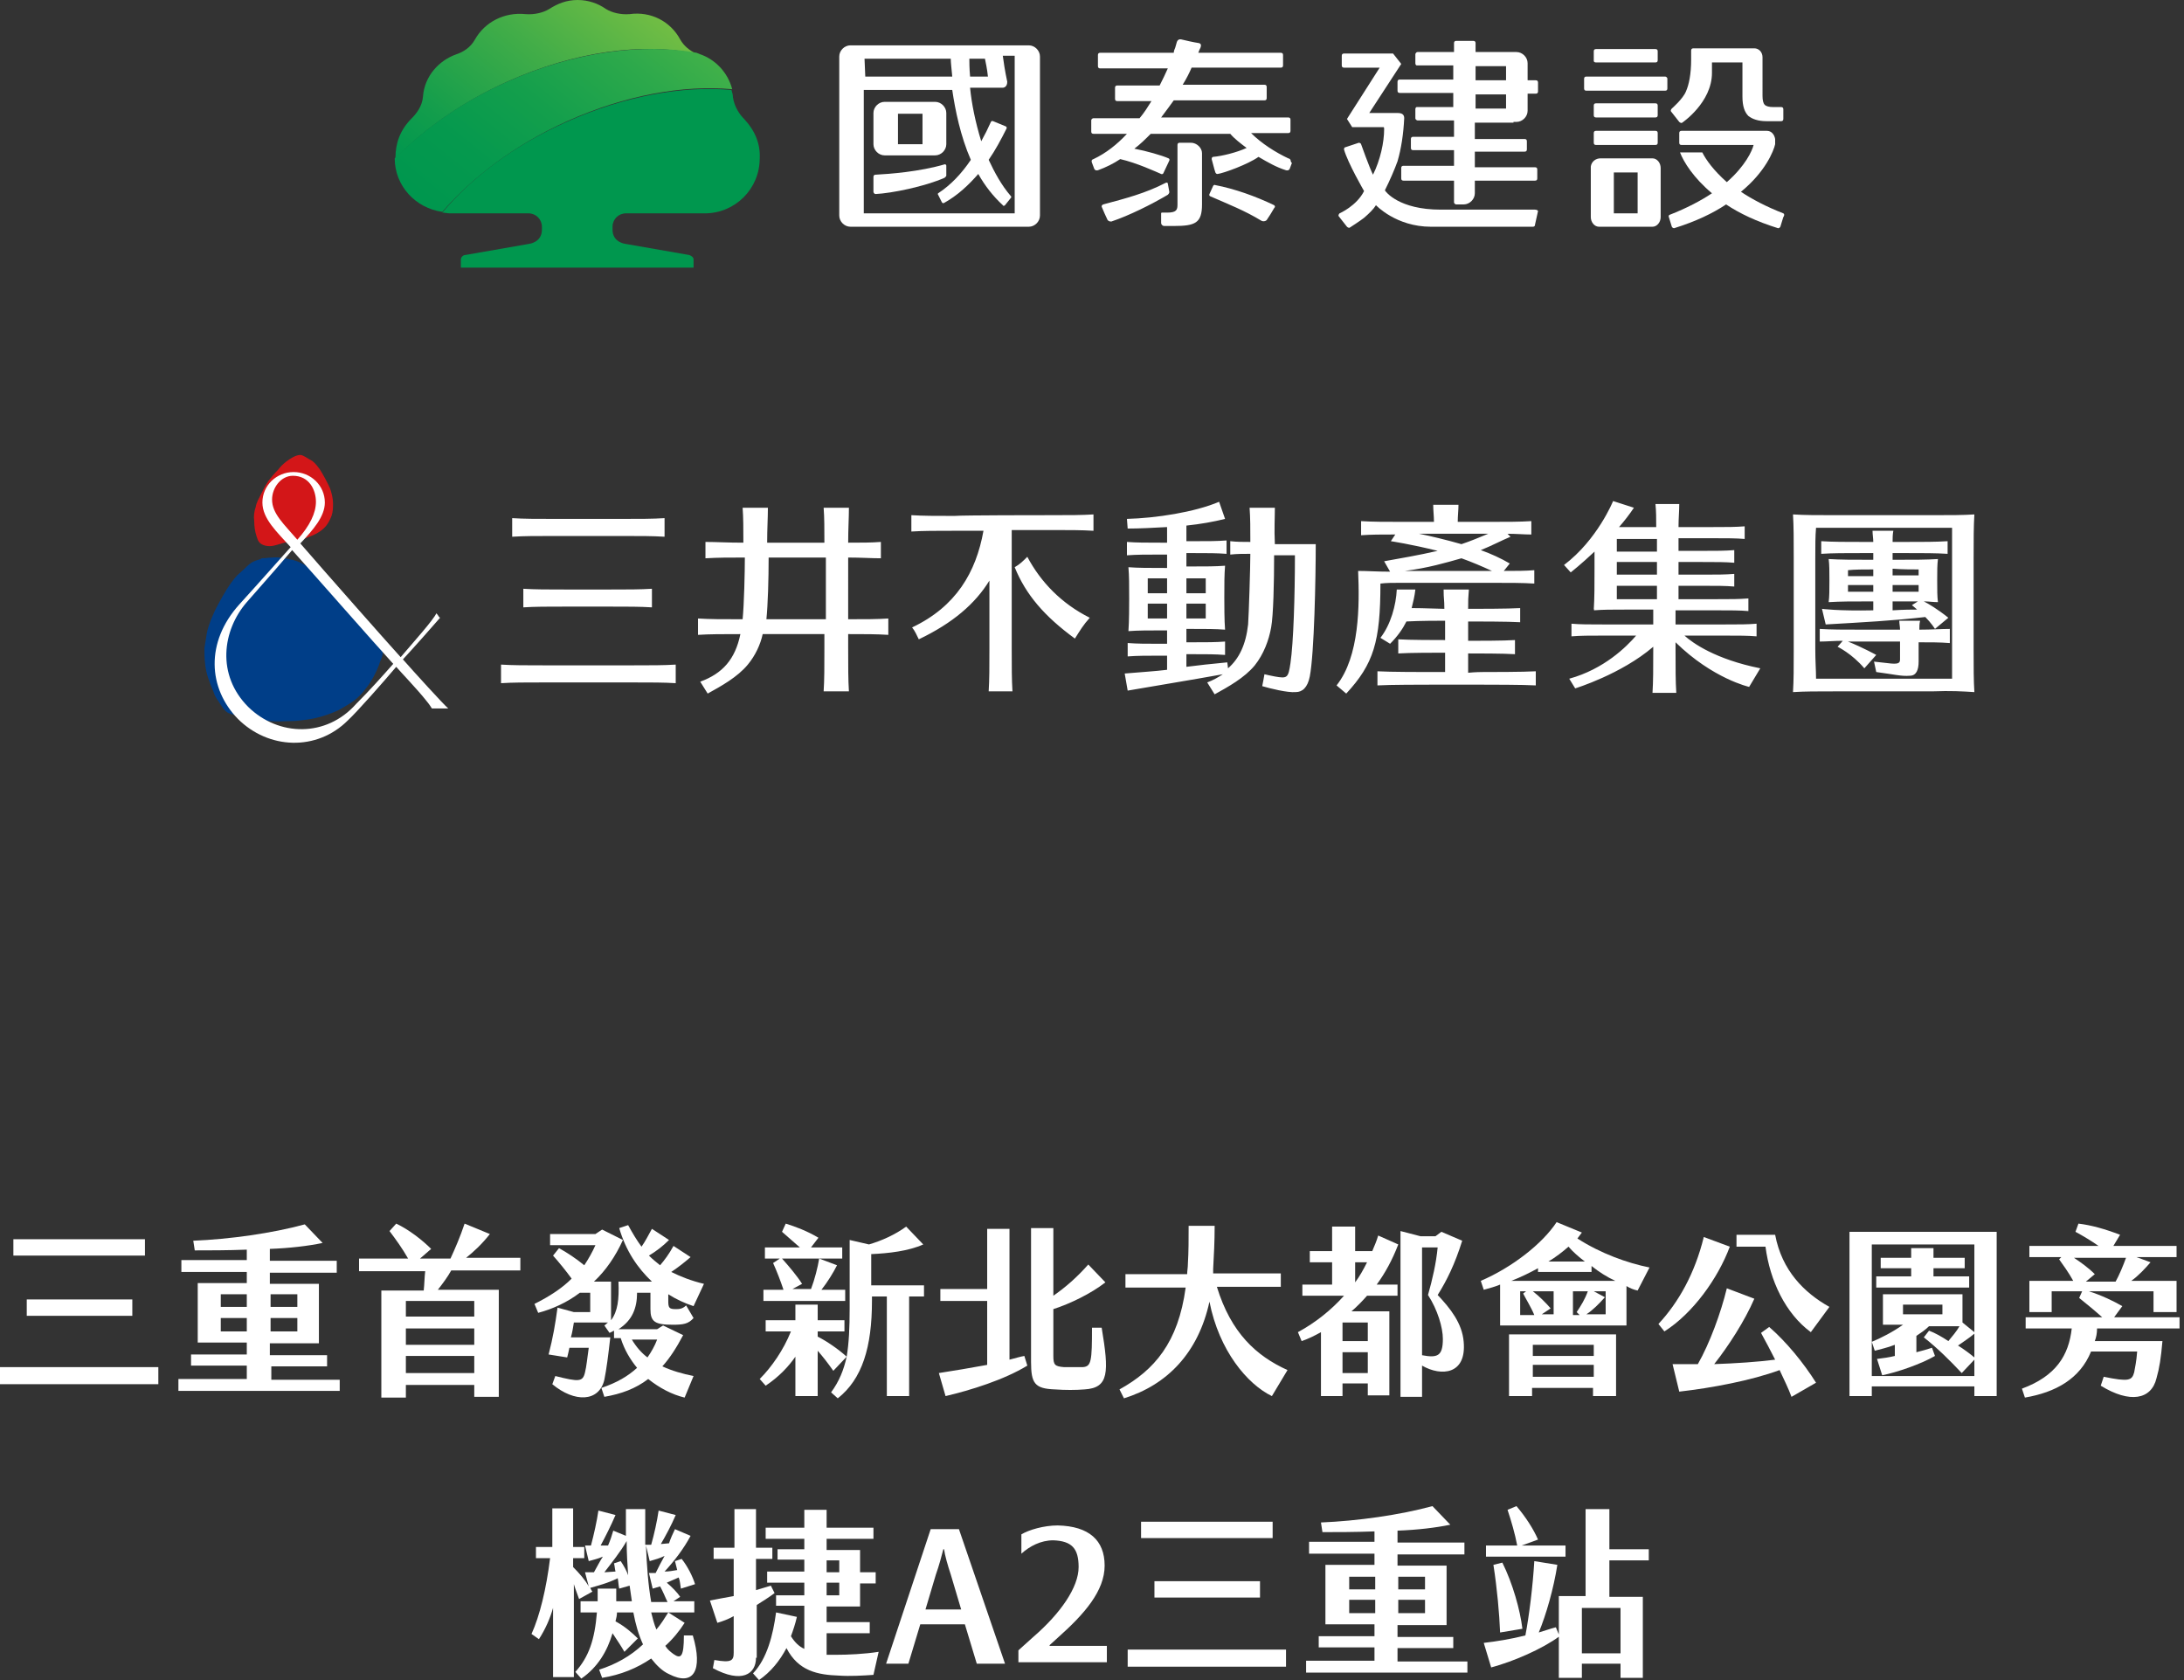<?xml version="1.0" encoding="utf-8"?>
<!-- Generator: Adobe Illustrator 28.1.0, SVG Export Plug-In . SVG Version: 6.00 Build 0)  -->
<svg version="1.1" id="圖層_1" xmlns="http://www.w3.org/2000/svg" xmlns:xlink="http://www.w3.org/1999/xlink" x="0px" y="0px"
	 viewBox="0 0 293.8 226" style="enable-background:new 0 0 293.8 226;" xml:space="preserve">
<rect x="0" y="0" width="293.8" height="226" fill="#333333" stroke="none"/>
<style type="text/css">
	.st0{fill:#003E88;}
	.st1{fill:#D31618;}
	.st2{fill:#FFFFFF;}
	.st3{fill:url(#SVGID_1_);}
	.st4{fill:url(#SVGID_00000083075572295461525360000007580716254280141954_);}
	.st5{fill:#00974E;}
</style>
<g>
	<g>
		<g>
			<g>
				<g>
					<g>
						<g>
							<g>
								<g>
									<g>
										<path class="st0" d="M34.2,75.5c-0.5,0.2-0.9,0.6-1.3,1c-0.3,0.3-0.7,0.6-1,0.9c-1,1.1-1.8,2.5-2.5,3.8
											c-0.4,0.7-0.7,1.4-1,2.1c-0.2,0.6-0.5,1.3-0.6,2c-0.1,0.6-0.2,1.2-0.3,1.9c0,0.7,0,1.4,0.1,2.1c0.1,1.3,0.6,2.5,1.1,3.7
											c0.1,0.3,0.2,0.6,0.4,0.9c0.1,0.2,0.3,0.4,0.4,0.6c0.2,0.3,0.4,0.6,0.6,0.9c0.2,0.2,0.4,0.4,0.6,0.5
											c0.5,0.2,0.9,0.3,1.4,0.4c1.4,0.4,2.9,0.6,4.3,0.7c0.9,0.1,1.8,0,2.7,0c0.7,0,1.5-0.1,2.2-0.2c1.5-0.2,3-0.7,4.3-1.3
											c0.7-0.4,1.4-0.8,2.1-1.3c0.6-0.5,1.1-1,1.6-1.7c0.7-0.9,1.3-2,1.7-3.1c0.1-0.4,0.3-0.7,0.4-1.1c0.1-0.3,0.1-0.6,0-0.8
											c-0.2-0.5-0.5-0.9-0.8-1.3c-0.7-0.9-1.5-1.8-2.2-2.7c-0.7-0.8-1.3-1.6-2.1-2.3c-0.5-0.4-1-0.9-1.5-1.4
											c-0.5-0.5-0.8-1-1.3-1.6c-1.1-1.3-2.5-2.5-4.2-2.9c-0.9-0.2-1.8-0.4-2.7-0.3c-0.4,0-0.9,0.1-1.4,0.1
											C35,75.3,34.6,75.3,34.2,75.5"/>
										<path class="st1" d="M40.4,61.2c-0.6,0-1.4,0.5-1.9,0.9c-0.4,0.3-0.8,0.7-1.1,1.1c-0.5,0.5-0.9,1-1.3,1.5
											c-0.4,0.6-0.7,1.2-1,1.8c-0.3,0.6-0.6,1.1-0.7,1.7c-0.2,0.6-0.3,1.2-0.2,1.9c0,0.7,0.1,1.4,0.3,2c0.2,0.7,0.4,1.1,1.2,1.3
											c0.8,0.2,1.5-0.1,2.2-0.3c0.4-0.1,0.7-0.2,1.1-0.3c0.3-0.1,0.5-0.1,0.8-0.1c0.8-0.1,1.6-0.4,2.3-0.7
											c0.7-0.3,1.3-0.7,1.8-1.3c0.3-0.4,0.5-0.8,0.7-1.3c0.2-0.6,0.2-1.1,0.2-1.7c0-0.7-0.2-1.4-0.4-2c-0.4-0.9-0.9-1.8-1.4-2.6
											c-0.3-0.4-0.6-0.8-1-1.1C41.4,61.7,40.8,61.2,40.4,61.2"/>
										<path class="st2" d="M54.2,88.7c1.4-1.5,4.4-4.9,5-5.6C59,83,59,82.8,58.7,82.5c-0.4,0.9-3.1,3.9-4.8,5.9
											c-2-2.2-10.3-11.6-13.5-15.3c1.7-1.8,3.3-3.6,3.3-5.5c0-2.3-1.9-4.1-4.2-4.1c-2.3,0-4.2,1.8-4.2,4.1c0,2.2,2,4,3.8,6
											c-1.8,2-3.9,4.4-6.9,7.7C27.6,86.4,28,92.6,32,96.7c4.1,4.1,10.6,4.4,14.8,0.2c1.2-1.1,4.9-5.3,6.5-7.2
											c0.6,0.7,2.9,3.1,4,4.5c0.5,0.6,0.6,0.8,0.8,1.1c0.6,0,1.5,0,2.2,0C59.7,94.8,55.7,90.4,54.2,88.7z M39.4,64
											c2.2,0,3.1,1.9,3.1,3.5c0,1.5-0.8,3.2-2.5,5.1c-1.8-2.1-3.4-3.5-3.4-5.4C36.6,65.6,37.8,64,39.4,64z M33.4,95.1
											c-4.3-4.3-3.5-10.3-0.2-14.1c3.1-3.5,4.9-5.6,6.1-7c2.7,3,11.3,12.8,13.6,15.3c-1.5,1.7-3.2,3.6-5,5.4
											C43.9,99.2,37.5,99.1,33.4,95.1z"/>
									</g>
								</g>
							</g>
						</g>
						<path class="st2" d="M232,85.5c2,0,3.1,0,4.3,0.1v-1.7C235.1,84,234,84,232,84h-6.6v-1.9c2.6,0,5.2,0,5.5,0c2,0,3.1,0,4.3,0.1
							v-1.7c-1.3,0.1-2.3,0.1-4.3,0.1c-0.3,0-2.6,0-5.1,0v-0.9v-0.9c1.7,0,3,0,3.2,0c2,0,3.1,0,4.3,0.1v-1.7
							c-1.3,0.1-2.3,0.1-4.3,0.1c-0.2,0-1.5,0-3.2,0v-1.7c1.7,0,3,0,3.2,0c2,0,3.1,0,4.3,0.1V74c-1.3,0.1-2.3,0.1-4.3,0.1
							c-0.2,0-1.5,0-3.2,0v-0.6c0-0.4,0-0.8,0-1.1c2.4,0,4.3,0,4.6,0c2,0,3.1,0,4.3,0.1v-1.7c-1.3,0.1-2.3,0.1-4.3,0.1
							c-0.3,0-2.2,0-4.6,0c0-1.2,0.1-2.1,0.1-3.1h-3.2c0.1,1,0.1,1.9,0.1,3.1c-1.9,0-3.7,0-5,0c0.7-0.8,1.4-1.7,2-2.6l-2.8-0.9
							c0,0-2.1,5.2-6.6,8.6l0.9,1c0,0,1.4-1.1,3.2-2.8c0,0.6,0,1.3,0,2.1c0,2.5,0,4.1-0.1,5.7l0.1,0l-0.1,0.1
							c1.3-0.1,2.3-0.1,4.3-0.1c0.3,0,1.8,0,3.7,0V84h-6.7c-2,0-3.1,0-4.3-0.1v1.7c1.3-0.1,2.3-0.1,4.3-0.1h4.4
							c-1.3,1.5-4.3,4.5-9,5.8l0.8,1.3c0,0,6.2-1.9,10.5-5.6v0.5c0,2.5,0,4.1-0.1,5.7h3.2c-0.1-1.6-0.1-3.1-0.1-5.7v-1.1
							c5,4.9,9.9,6,9.9,6l1.5-2.5c-6-1.2-9.1-3.4-10.2-4.4H232z M222.9,77.3c-1.9,0-3.9,0-5.4,0v-1.7c1.5,0,3.5,0,5.4,0V77.3z
							 M222.9,73.6v0.6c-1.9,0-3.9,0-5.4,0v-1.7c1.3,0,3.3,0,5.4,0C222.9,72.8,222.9,73.2,222.9,73.6z M217.5,80.6v-1.8
							c1.5,0,3.5,0,5.4,0v0.9v0.9C220.4,80.6,218.2,80.6,217.5,80.6z M114.1,75c1.8,0,3.1,0.1,4.4,0.1v-2.2
							c-1.3,0.1-2.6,0.1-4.4,0.1c0-1.9,0.1-3.3,0.1-4.7h-3.4c0.1,1.4,0.1,2.7,0.1,4.7c-2.1,0-5.4,0-7.7,0c0-1.9,0.1-3.3,0.1-4.7
							h-3.4c0.1,1.4,0.1,2.7,0.1,4.7c-2.2,0-3.6-0.1-5.1-0.1v2.2C96.6,75,98,75,100.2,75c0,1.9-0.1,6.3-0.3,8.3c-0.1,0-0.1,0-0.2,0
							c-2.6,0-4.2,0-5.8-0.1v2.2c1.6-0.1,3.2-0.1,5.7-0.1c-0.7,3.4-2.4,5.3-5.4,6.4l1,1.6c1.8-1,4-2.2,5.4-3.9c1-1.2,1.7-2.7,2-4.1
							c2.5,0,5.9,0,8.3,0c0,1,0,1.7,0,1.9c0,2.6,0,4.2-0.1,5.8h3.4c-0.1-1.6-0.1-3.2-0.1-5.8c0-0.2,0-1,0-1.9c2.3,0,3.8,0,5.4,0.1
							v-2.2c-1.5,0.1-3,0.1-5.4,0.1C114.1,80.4,114.1,76.6,114.1,75z M103.1,83.3c0.2-2,0.3-5.4,0.3-8.3c2.3,0,5.6,0,7.7,0
							c0,1.7,0,5.4,0,8.3C108.7,83.3,105.5,83.3,103.1,83.3z M74.7,72.1c-2.6,0-4.2,0-5.8,0.1v-2.5c1.6,0.1,3.2,0.1,5.8,0.1
							c1.1,0,7.8,0,8.9,0c2.6,0,4.2,0,5.8-0.1v2.5c-1.6-0.1-3.2-0.1-5.8-0.1C82.5,72.1,75.7,72.1,74.7,72.1z M85.1,89.5
							c2.6,0,4.2,0,5.8-0.1v2.5c-1.6-0.1-3.2-0.1-5.8-0.1c-1.1,0-10.9,0-11.9,0c-2.6,0-4.2,0-5.8,0.1v-2.5c1.6,0.1,3.2,0.1,5.8,0.1
							C74.2,89.5,84,89.5,85.1,89.5z M146.6,83.1c-0.9,1-1.3,1.7-2,2.8c-4.1-3-6.6-5.9-8.1-9.6c0.7-0.4,1.1-0.8,1.7-1.4
							C140,78.3,142.8,81.2,146.6,83.1z M141.3,69.3c2.6,0,4.2,0,5.8-0.1v2.2c-1.6-0.1-3.2-0.1-5.8-0.1c-0.5,0-2.7,0-5.2,0
							c0,0.8,0,1.8,0,2.9c0,1.1,0,11.9,0,13c0,2.6,0,4.2,0.1,5.8h-3.2c0.1-1.6,0.1-3.2,0.1-5.8c0-0.7,0-5.5,0-9.1
							c-1.9,3.1-4.9,5.7-9.5,7.9c-0.3-0.6-0.5-1.1-0.9-1.6c5.9-2.8,8.6-7.4,9.6-13c-1.9,0-3.5,0-3.9,0c-2.6,0-4.2,0-5.8,0.1v-2.2
							c1.6,0.1,3.2,0.1,5.8,0.1C129.5,69.3,140.2,69.3,141.3,69.3z M171.5,68.3h-3.4c0.1,1.4,0.1,2.7,0.1,4.6c-1,0-1.8,0-2.7-0.1
							v1.8c0.9-0.1,1.7-0.1,2.7-0.1c0,1.8-0.2,8.1-0.3,9.5c-0.3,2.7-1.2,4.6-2.7,5.9l-0.1-0.8c-2.2,0.2-3.9,0.4-5.5,0.6V88
							c0.3,0,0.5,0,0.7,0c2.1,0,3.1,0,4.5,0.1v-1.8c-1.3,0.1-2.4,0.1-4.5,0.1c-0.2,0-0.4,0-0.7,0v-1.8c0.2,0,0.3,0,0.5,0
							c2.1,0,3.4,0,4.7,0.1h0l0,0l0,0l0,0c-0.1-1.2-0.1-3.5-0.1-4.3c0-1.9,0-3,0.1-4.3c-1.3,0.1-2.6,0.1-4.7,0.1c-0.1,0-0.3,0-0.5,0
							v-1.8c0.4,0,0.7,0,0.9,0c2.1,0,3.1,0,4.5,0.1v-1.8c-1.3,0.1-2.4,0.1-4.5,0.1c-0.2,0-0.5,0-0.9,0v-2.1c1.9-0.2,3.6-0.5,5.2-0.9
							l-0.8-2.3c-3.3,1.4-8.5,2.2-12.4,2.3l0.1,1.3c1.6,0,3.5-0.1,5.3-0.2V73c-0.3,0-0.6,0-0.8,0c-2.1,0-3.3,0-4.6-0.1v1.8
							c1.3-0.1,2.6-0.1,4.6-0.1c0.2,0,0.5,0,0.8,0v1.8c-0.2,0-0.3,0-0.4,0c-2.1,0-3.5,0-4.8-0.1c0.1,1.2,0.1,2.3,0.1,4.3
							c0,0.8,0,3-0.1,4.3l0,0l0,0l0,0h0c1.3-0.1,2.7-0.1,4.8-0.1c0.1,0,0.3,0,0.4,0v1.8c-0.3,0-0.5,0-0.7,0c-2.1,0-3.3,0-4.6-0.1
							v1.8c1.3-0.1,2.6-0.1,4.6-0.1c0.2,0,0.4,0,0.7,0v1.9c-1.6,0.2-3.4,0.3-5.7,0.5l0.4,2.3c5.2-0.9,7.8-1.3,12.8-2.2
							c-0.6,0.4-1.3,0.8-2.1,1.1l1,1.6c1.8-1,4-2.2,5.4-3.9c1.2-1.5,1.9-3.4,2.2-5.1c0.3-1.6,0.4-6.1,0.4-9.7c0.8,0,1.8,0,2.8,0
							c0,5.5-0.2,11.8-0.6,14.5c-0.3,2-0.4,2.1-2.1,1.8c-0.5-0.1-1-0.2-1.4-0.3c-0.1,0.6-0.2,1.1-0.3,1.6c1,0.3,3.4,0.9,4.5,0.8
							c0.9,0,1.6-0.6,1.9-2.1c0.6-3.1,0.8-13.2,0.8-17.8c-0.6,0-3.7,0-5.5,0C171.4,71.1,171.5,69.7,171.5,68.3z M159.6,83.2v-2
							c0.2,0,0.3,0,0.5,0c0.8,0,1.5,0,2.1,0c0,0.8,0,1.5,0,2c-0.6,0-1.3,0-2.1,0C160,83.2,159.8,83.2,159.6,83.2z M160.1,77.8
							c0.8,0,1.5,0,2.1,0c0,0.5,0,1.2,0,2c-0.6,0-1.3,0-2.1,0c-0.1,0-0.3,0-0.5,0v-2C159.8,77.8,160,77.8,160.1,77.8z M157,77.8v2
							c-0.2,0-0.3,0-0.4,0c-0.8,0-1.6,0-2.2,0c0-0.7,0-1.4,0-2c0.7,0,1.4,0,2.2,0C156.7,77.8,156.8,77.8,157,77.8z M156.6,83.2
							c-0.8,0-1.6,0-2.2,0c0-0.4,0-1.2,0-2c0.7,0,1.4,0,2.2,0c0.1,0,0.3,0,0.4,0v2C156.8,83.2,156.7,83.2,156.6,83.2z M81.9,79.3
							c2.6,0,4.2,0,5.8-0.1v2.5c-1.6-0.1-3.2-0.1-5.8-0.1c-1.1,0-4.6,0-5.7,0c-2.6,0-4.2,0-5.8,0.1v-2.5c1.6,0.1,3.2,0.1,5.8,0.1
							C77.3,79.3,80.9,79.3,81.9,79.3z M252,74.4c0,0.3,0,0.6,0,0.9c-0.1,0-0.2,0-0.3,0c-2.5,0-4.1,0-5.7-0.1
							c0.1,0.8,0.1,1.6,0.1,2.9c0,1.3,0,2.1-0.1,2.9c1.6-0.1,3.1-0.1,5.7-0.1c0.1,0,0.2,0,0.3,0l0,1.2c-4.8,0.1-6.9-0.2-6.9-0.2
							l0.5,2.1c5.2-0.3,9-0.5,13.4-1c0.8,0.8,1.3,1.6,1.3,1.6l1.8-1.5c-1.5-1.2-2.7-1.9-3.3-2.2c0.7,0,1.3,0.1,1.9,0.1
							c-0.1-0.8-0.1-1.6-0.1-2.9c0-1.3,0-2.1,0.1-2.9c-1.6,0.1-3.1,0.1-5.7,0.1c-0.1,0-0.2,0-0.4,0c0-0.3,0-0.6,0-0.9
							c0.7,0,1.4,0,1.7,0c2.5,0,4.1,0,5.7,0.1v-1.7c-1.6,0.1-3.1,0.1-5.7,0.1c-0.3,0-1,0-1.7,0c0-0.5,0-1,0.1-1.5h-2.8
							c0,0.5,0.1,1,0.1,1.5c-0.6,0-1,0-1.3,0c-2.5,0-4.1,0-5.7-0.1v1.7c1.6-0.1,3.1-0.1,5.7-0.1C250.9,74.4,251.4,74.4,252,74.4z
							 M252,76.6c0,0.2,0,0.4,0,0.6l0,0.3c-1.2,0-2.3,0-3.4,0v-0.8C249.5,76.6,250.7,76.6,252,76.6z M248.6,79.6v-0.9
							c1.1,0,2.3,0,3.4,0l0,0.9C250.7,79.6,249.5,79.6,248.6,79.6z M258.1,79.6c-0.9,0-2.2,0-3.5,0v-0.9c1.2,0,2.4,0,3.5,0V79.6z
							 M257.9,82c-0.7,0-1.7,0-3.3,0.1v-1.2c0.1,0,0.3,0,0.4,0c1.2,0,2.2,0,3,0l-0.8,0.5C257.4,81.6,257.7,81.8,257.9,82z
							 M258.1,76.6v0.8c-1.2,0-2.3,0-3.5,0v-0.3c0-0.2,0-0.4,0-0.6C255.9,76.6,257.2,76.6,258.1,76.6z M262.2,86.5
							c-1.2-0.1-2.5-0.1-4.1-0.1l0,2.6c0,1.1-0.3,1.9-1.2,1.9c-1.1,0.1-2.2-0.2-4.5-0.5l-0.3-1.4l1.8,0.2c1.5,0.2,1.7,0,1.7-0.5
							v-2.4c-1.6,0-4.3,0-5.1,0c-0.7,0-1.3,0-1.9,0c2,0.8,3.8,1.8,3.8,1.8l-1.6,1.8c-1.7-2-3.6-2.9-3.6-2.9l0.7-0.8
							c-1.2,0-2.1,0.1-3.1,0.1v-1.7c1.6,0.1,3.1,0.1,5.7,0.1c0.8,0,3.5,0,5.1,0c0-0.4-0.1-0.8-0.1-1.2h2.8c-0.1,0.4-0.1,0.8-0.1,1.2
							c1.7,0,2.9-0.1,4.1-0.1V86.5z M265.6,93.1c-0.1-1.6-0.1-3.2-0.1-5.7V75.1c0-2.5,0-4.3,0.1-5.9h0h0l0,0l0,0
							c-1.6,0.1-3.1,0.1-5.7,0.1c-1,0-12,0-13,0c-2.5,0-4.1,0-5.7-0.1l0,0h0c0.1,1.6,0.1,3.4,0.1,5.9v12.3c0,2.5,0,4.1-0.1,5.7h0
							l0,0c1.6-0.1,3.1-0.1,5.7-0.1c1,0,12,0,13,0C262.5,92.9,264,93,265.6,93.1L265.6,93.1L265.6,93.1L265.6,93.1L265.6,93.1z
							 M244.3,91.2c0-1.1-0.1-2.2-0.1-3.9V75.1c0-1.7,0-3,0.1-4.1h18.3v20.3H244.3z M199.5,90.4c0.9,0,5.5,0,7.1-0.1v1.9
							c-1.6-0.1-6.3-0.1-7.1-0.1c-0.4,0-6.7,0-7.1,0c-0.9,0-5.5,0-7.1,0.1v-1.9c1.6,0.1,6.3,0.1,7.1,0.1c0.1,0,0.9,0,2,0
							c0-0.6,0-1.6,0-2.6c-1.3,0-4.8,0-6.3,0.1V86c1.5,0.1,5.1,0.1,6.3,0.1c0-1,0-2,0-2.6c-0.8,0-3.4,0-5.2,0.1c-0.5,1-1.2,2-2.2,3
							l-1.3-0.8c1.4-1.8,2.1-4.4,2.2-6.5h2.5c-0.1,0.9-0.3,1.7-0.5,2.5c1.7,0,3.7,0.1,4.4,0.1c0-1.4-0.1-1.2-0.1-2.6h3.4
							c-0.1,1.4-0.1,1.2-0.1,2.6c1.1,0,5.4,0,7-0.1v1.9c-1.6-0.1-5.9-0.1-7-0.1c0,0.6,0,1.6,0,2.6c1.3,0,4.8,0,6.3-0.1v1.9
							c-1.5-0.1-5.1-0.1-6.3-0.1c0,1.1,0,2,0,2.6C198.5,90.4,199.3,90.4,199.5,90.4z M188.4,78.4c1.1,0,11.1,0,12.2,0
							c2.6,0,4.2,0,5.8,0.1v-1.8c-1.2,0.1-2.4,0.1-4.1,0.1l0.8-1c-1.2-0.7-2.5-1.3-3.9-1.8c1.5-0.6,2.8-1.3,4-1.8l-0.4-0.4
							c1.2,0,2.2,0.1,3.2,0.1v-1.8c-1.6,0.1-3.2,0.1-5.8,0.1c-0.4,0-2.1,0-4.1,0c0-0.8,0.1-1.6,0.1-2.3h-3.4c0,0.8,0.1,1.5,0.1,2.3
							c-1.9,0-3.6,0-4,0c-2.6,0-4.2,0-5.8-0.1V72c1.4-0.1,2.7-0.1,4.6-0.1l-0.6,0.9c0,0,2.7,0.4,6.3,1.3c-2.6,0.6-5,1-7.2,1.4
							l0.8,1.4c-1.8,0-3-0.1-4.3-0.1c0.2,4.6,0.2,11.5-2.9,15.4l1.3,1.1c3.7-4,4.6-7,4.6-14.8C186.5,78.4,187.4,78.4,188.4,78.4z
							 M190.9,71.8c3,0,8.4,0,9.3,0c-1.2,0.5-2.4,1-3.6,1.4C194.5,72.6,192.4,72.1,190.9,71.8z M200.7,76.8c0,0-0.1,0-0.1,0
							c-1,0-9.1,0-11.6,0c3.1-0.4,5.5-1.1,7.6-1.7C198,75.6,199.4,76.2,200.7,76.8z"/>
					</g>
				</g>
			</g>
			<g>
				<g>
					<g>
						<g>
							<g>
								<linearGradient id="SVGID_1_" gradientUnits="userSpaceOnUse" x1="83.936" y1="-1.461" x2="60.594" y2="27.363">
									<stop  offset="0" style="stop-color:#71BD44"/>
									<stop  offset="0.371" style="stop-color:#42AD48"/>
									<stop  offset="0.79" style="stop-color:#129D4C"/>
									<stop  offset="1" style="stop-color:#00974E"/>
								</linearGradient>
								<path class="st3" d="M68.2,11c9.1-4.1,18.3-5.3,25.4-3.8c-0.8-0.4-1.6-1-2.1-1.9c-1.3-2.4-3.9-3.8-6.8-3.4
									c-1.2,0.1-2.4-0.2-3.2-0.7C80.5,0.5,79.2,0,77.7,0c-1.5,0-2.7,0.5-3.8,1.2c-0.8,0.5-2,0.8-3.2,0.7c-2.9-0.3-5.5,1.1-6.8,3.4
									c-0.6,1.1-1.6,1.7-2.5,2c-2.3,0.8-4.3,2.9-4.5,5.7c-0.1,1.3-0.9,2.3-1.5,2.9c-1.6,1.6-2.2,3.4-2.2,5.3c0,0,0,0.1,0,0.1
									C57,17.4,62.2,13.7,68.2,11z"/>
								
									<linearGradient id="SVGID_00000037660079006373532290000006275489584928936370_" gradientUnits="userSpaceOnUse" x1="91.25" y1="-2.349" x2="63.417" y2="32.022">
									<stop  offset="0" style="stop-color:#4FB648"/>
									<stop  offset="0.283" style="stop-color:#2DA94B"/>
									<stop  offset="0.552" style="stop-color:#149F4C"/>
									<stop  offset="0.799" style="stop-color:#05994E"/>
									<stop  offset="1" style="stop-color:#00974E"/>
								</linearGradient>
								<path style="fill:url(#SVGID_00000037660079006373532290000006275489584928936370_);" d="M76.3,16.3
									c7.8-3.5,15.6-4.9,22.2-4.3c-0.6-2.3-2.3-4-4.3-4.7h0c-0.2-0.1-0.3-0.1-0.5-0.2C86.6,5.8,77.3,6.9,68.2,11
									c-6.1,2.7-11.2,6.4-15.1,10.3c0,3.7,2.8,6.7,6.4,7.2C63.5,23.9,69.2,19.5,76.3,16.3z"/>
								<g>
									<path class="st5" d="M100.1,16c-0.6-0.6-1.3-1.6-1.5-2.9c0-0.3-0.1-0.7-0.2-1c-6.5-0.6-14.4,0.8-22.2,4.3
										c-7,3.1-12.8,7.5-16.7,12.2c0.3,0,0.7,0.1,1,0.1h10.6c1,0,1.8,0.8,1.8,1.8v0.4c0,1.7-1.7,1.9-1.7,1.9l-8.6,1.5
										c-0.3,0-0.6,0.3-0.6,0.6v1.1h31.3v-1.1c0-0.3-0.3-0.5-0.6-0.6l-8.6-1.5c0,0-1.7-0.2-1.7-1.9v-0.4c0-1,0.8-1.8,1.8-1.8h10.6
										c4.1,0,7.4-3.3,7.4-7.4C102.3,19.4,101.6,17.6,100.1,16z"/>
								</g>
							</g>
						</g>
					</g>
				</g>
				<g>
					<g>
						<path class="st2" d="M138.4,6.1h-24c-0.8,0-1.5,0.7-1.5,1.5V29c0,0.8,0.7,1.5,1.5,1.5h24c0.8,0,1.5-0.7,1.5-1.5V7.6
							C139.9,6.8,139.2,6.1,138.4,6.1z M130.4,7.9h2.1c0.1,0.5,0.3,1.4,0.4,2.4h-2.4C130.4,9.2,130.4,8.3,130.4,7.9z M116.3,7.9
							h11.6c0,0.5,0.1,1.3,0.2,2.4h-11.7L116.3,7.9z M136.5,28.7h-20.3l0-16.6h11.9c0.4,2.7,1.1,6.2,2.5,9.4
							c-1.2,1.8-2.7,3.4-4.4,4.5c-0.1,0.1,0,0.2,0,0.2l0.5,1c0,0,0.1,0.2,0.3,0.1c1.8-1,3.3-2.4,4.6-3.9c0.9,1.6,2,3,3.3,4.2
							c0.1,0.2,0.3,0,0.3,0l0.8-1c0,0,0.1-0.1,0-0.2c-1.3-1.5-2.2-3.2-3-4.9c0.9-1.3,1.7-2.8,2.4-4.2c0.1-0.2-0.1-0.3-0.1-0.3
							l-1.7-0.7c0,0-0.2-0.1-0.3,0.1c-0.4,0.9-0.8,1.7-1.3,2.6c-0.8-2.6-1.3-5.1-1.5-7.2h4.4c0,0,0.6,0,0.6-0.8
							c-0.3-1.4-0.5-2.7-0.6-3.5h1.6L136.5,28.7z"/>
						<path class="st2" d="M127.3,23.6v-1.3c0-0.2-0.2-0.2-0.2-0.2c-3.4,1-7.4,1.3-9.3,1.4h0c-0.2,0-0.3,0.1-0.3,0.3l0,2
							c0,0.1,0.1,0.3,0.3,0.3l0,0h0c0,0,0,0,0,0c2.1-0.1,6.6-1,9.3-2.2C127.1,23.8,127.3,23.8,127.3,23.6z"/>
						<path class="st2" d="M119,20.9l6.8,0c0.8,0,1.5-0.7,1.5-1.5v-4.2c0-0.8-0.7-1.5-1.5-1.5l-6.8,0c-0.8,0-1.5,0.7-1.5,1.5v4.2
							C117.5,20.2,118.2,20.9,119,20.9z M120.8,15.3h3.3l0,4.1l-3.3,0L120.8,15.3z"/>
					</g>
					<path class="st2" d="M173.3,21.3c-1.7-0.8-3.6-2-5-3.4h5c0.2,0,0.3-0.1,0.3-0.3v-1.5c0-0.2-0.1-0.3-0.3-0.3h-17.1
						c0.6-0.8,1.2-1.6,1.7-2.3h12.2c0.2,0,0.3-0.1,0.3-0.3v-1.5c0-0.2-0.1-0.3-0.3-0.3h-11c0.5-0.8,0.9-1.6,1.2-2.3h12
						c0.2,0,0.3-0.1,0.3-0.3V7.4c0-0.2-0.1-0.3-0.3-0.3h-11.1c0.1-0.3,0.2-0.5,0.3-0.7c0.1-0.3,0.1-0.5-0.2-0.6
						c-0.7-0.1-2-0.4-2.4-0.5c-0.5-0.1-0.6,0.4-0.6,0.4l-0.2,0.7c-0.1,0.2-0.2,0.5-0.2,0.7h-9.9c-0.2,0-0.3,0.1-0.3,0.3v1.5
						c0,0.2,0.1,0.3,0.3,0.3h9.1c-0.3,0.7-0.7,1.5-1.1,2.3h-5.7c-0.2,0-0.3,0.1-0.3,0.3v1.5c0,0.2,0.1,0.3,0.3,0.3h4.6
						c-0.5,0.8-1,1.6-1.6,2.3h-6.2c-0.1,0-0.3,0.1-0.3,0.3v1.5c0,0.2,0.1,0.3,0.3,0.3h4.5c-1.3,1.4-2.8,2.6-4.5,3.4
						c-0.4,0.1-0.2,0.5-0.2,0.5l0.3,0.8c0,0,0.1,0.3,0.5,0.2c1.1-0.4,2.1-0.9,3-1.5c2.2,0.5,4.8,1.7,5.5,2c0.2,0.1,0.3-0.1,0.3-0.1
						l0.8-1.7c0,0,0.1-0.2-0.1-0.3c-0.9-0.4-3-1-4.6-1.3c0.8-0.6,1.5-1.3,2.2-2h10.7c0.6,0.7,1.4,1.3,2.2,1.9
						c-1.3,0.6-3.3,1.1-4.5,1.2c-0.1,0-0.2,0.1-0.2,0.3c0.2,0.7,0.3,1.2,0.5,1.8c0.1,0.2,0.2,0.2,0.3,0.2c0.8-0.1,4.1-1.3,5.5-2.3
						c1.2,0.7,2.4,1.4,3.7,1.8c0.4,0.1,0.5-0.2,0.5-0.2l0.3-0.8C173.5,21.8,173.8,21.4,173.3,21.3z M171.4,27.6
						c-2.5-1.2-5.3-2.2-7.9-2.7c-0.2-0.1-0.3,0.1-0.3,0.1l-0.5,1.1c0,0-0.1,0.2,0.1,0.3c2.5,1.1,4.6,1.9,6.9,3.3
						c0.2,0.1,0.5,0.1,0.7-0.1c0.4-0.6,0.6-0.9,1-1.6C171.6,27.8,171.5,27.7,171.4,27.6z M157.3,25.8c-0.1-0.6-0.1-0.5-0.2-1.1
						c0-0.1-0.1-0.2-0.3-0.1c-2.7,1.4-5.4,2.1-8.4,2.9c-0.2,0.1-0.2,0.2-0.2,0.3c0.2,0.5,0.6,1.4,0.8,1.8c0.1,0.1,0.2,0.2,0.5,0.2
						c2.4-0.8,5.4-2.3,7.6-3.6C157.3,26,157.3,25.9,157.3,25.8z M160.2,19.2h-1.5c-0.2,0-0.3,0.1-0.3,0.3v8c0,0.7-0.1,1.1-1.4,1.1
						h-0.7c-0.1,0-0.1,0.1-0.1,0.1v1.3c0,0.2,0.2,0.4,0.4,0.4h1.3c2.9,0,3.8-0.4,3.8-2.9l0-6.9C161.7,19.9,161,19.2,160.2,19.2z"/>
					<g>
						<path class="st2" d="M239.9,28.7c-2.3-0.9-4.2-1.9-5.7-2.9c3.3-2.7,4.4-5.5,4.6-6.4h0c0,0,0,0,0,0v0l0,0c0-0.3,0-0.7,0-0.7
							c-0.1-0.6-0.5-1.1-1.1-1.1h-11.5c-0.2,0-0.3,0.1-0.3,0.3v1.3c0,0.2,0.1,0.3,0.3,0.3h9.7c-0.2,0.8-1.1,2.8-3.6,5
							c-1.8-1.6-2.8-3-3.3-4H226c0.5,1.3,1.8,3.4,4.3,5.5c-1.5,1-3.4,2-5.7,2.9c-0.2,0.1-0.1,0.3-0.1,0.3l0.4,1.3
							c0,0,0.1,0.2,0.3,0.2c2.9-0.9,5.2-2,7-3.2c1.8,1.2,4.1,2.3,7,3.2c0.2,0,0.3-0.2,0.3-0.2l0.4-1.3
							C240,29.1,240.1,28.8,239.9,28.7z"/>
						<path class="st2" d="M224,10.3h-10.6c-0.2,0-0.3,0.1-0.3,0.3v1.3c0,0.2,0.1,0.3,0.3,0.3H224c0.2,0,0.3-0.1,0.3-0.3v-1.3
							C224.3,10.4,224.1,10.3,224,10.3z"/>
						<path class="st2" d="M214.4,19.2c0,0.2,0.1,0.3,0.3,0.3h8c0.2,0,0.3-0.1,0.3-0.3v-1.3c0-0.2-0.1-0.3-0.3-0.3h-8
							c-0.2,0-0.3,0.1-0.3,0.3V19.2z"/>
						<path class="st2" d="M214.7,15.8h8c0.2,0,0.3-0.1,0.3-0.3v-1.3c0-0.2-0.1-0.3-0.3-0.3h-8c-0.2,0-0.3,0.1-0.3,0.3v1.3
							C214.4,15.7,214.5,15.8,214.7,15.8z"/>
						<path class="st2" d="M214.7,8.4h8c0.2,0,0.3-0.1,0.3-0.3V6.9c0-0.2-0.1-0.3-0.3-0.3h-8c-0.2,0-0.3,0.1-0.3,0.3v1.3
							C214.4,8.3,214.5,8.4,214.7,8.4z"/>
						<path class="st2" d="M225.9,16.4c0.1,0.1,0.3,0.2,0.4,0.1c0,0,4-2.7,4-6.7V8.4h4.1V13c0,1.3,0.3,2.1,0.8,2.6
							c0.5,0.4,1.3,0.7,2.4,0.7l2,0c0.2,0,0.3-0.1,0.3-0.3v-1.3c0-0.2-0.1-0.3-0.3-0.3h-1.1c-0.5,0-0.9-0.1-1.1-0.3
							c-0.2-0.2-0.3-0.6-0.3-1.2V8.2h0c0,0,0-0.4,0-0.5c0-0.7-0.5-1.2-1.1-1.2h-8.2c-0.2,0-0.3,0.1-0.3,0.3V8c0,2-0.3,3.4-0.7,4.3
							c-0.4,1-1.9,2.3-1.9,2.3c-0.1,0.1-0.2,0.3-0.1,0.4L225.9,16.4z"/>
						<path class="st2" d="M222.3,21.3h-7c-0.6,0-1.2,0.4-1.3,1.1c0,1,0,6.8,0,6.8c0,0.7,0.5,1.3,1.1,1.3l7.2,0
							c0.6,0,1.1-0.6,1.1-1.3v-6.6C223.4,21.9,222.9,21.3,222.3,21.3z M220.3,28.7l-3.2,0v-5.5l3.2,0V28.7z"/>
					</g>
					<g>
						<path class="st2" d="M206.5,28.2h-12.7c-5.6,0-7.4-2.4-7.5-2.6c0.7-1.4,1.3-2.8,1.7-3.9c0.5-1.7,0.8-3.7,0.9-5.8
							c0-0.5-0.3-0.7-0.9-0.7h-3.8l4.3-6.6l-1.1-1.4H184h-0.8h-2.4c-0.2,0-0.3,0.1-0.3,0.3v1.3c0,0.2,0.1,0.3,0.3,0.3h2.4h0.8h1.6
							l-4.4,6.9l0.7,1.1h4.2c0.1,0,0.1,0.1,0.1,0.3c0,1.7-0.5,4.1-1.5,6.1c-0.5-1-1.6-4.1-1.6-4.1c0-0.1-0.2-0.2-0.3-0.2l-1.8,0.6
							c-0.1,0-0.2,0.1-0.2,0.3c0.5,1.8,2.7,5.6,2.7,5.6c-1,2-3.3,3-3.3,3c-0.1,0.1-0.2,0.3-0.1,0.4l1.1,1.4c0.1,0.1,0.3,0.2,0.4,0.1
							c0,0,1.4-0.9,1.9-1.3c0.7-0.6,1.3-1.2,1.6-1.7c0,0,2.7,2.9,7.4,2.9h7v0h6.7c0.2,0,0.3-0.1,0.3-0.3l0.4-1.8
							C206.9,28.3,206.7,28.2,206.5,28.2z"/>
						<path class="st2" d="M203.6,16.4h0.4c0.8,0,1.5-0.7,1.5-1.5v-2.3h1.1c0.2,0,0.3-0.1,0.3-0.3v-1.2c0-0.2-0.1-0.3-0.3-0.3h-1.1
							V8.5c0-0.8-0.7-1.5-1.5-1.5h-0.4h-5.1V5.8c0-0.2-0.1-0.3-0.3-0.3h-2.3c-0.2,0-0.3,0.1-0.3,0.3v1.2h-4.9h0
							c-0.1,0-0.1,0-0.2,0.1c0,0,0,0,0,0c0,0,0,0,0,0c0,0-0.1,0.1-0.1,0.2v0v1v0.2c0,0.2,0.1,0.3,0.2,0.3h4.9v1.9h-7.2
							c-0.2,0-0.3,0.1-0.3,0.3v1.2c0,0.2,0.1,0.3,0.3,0.3h7.2v0.8v1.1h-4.9c-0.1,0-0.2,0.1-0.2,0.3v0.2v1v0c0,0.1,0,0.1,0.1,0.2l0,0
							c0,0,0,0,0,0c0,0,0.1,0.1,0.2,0.1h0h4.9v2.2h-5.5c-0.2,0-0.3,0.1-0.3,0.3v1.2c0,0.2,0.1,0.3,0.3,0.3h5.5v2.1h-6.8
							c-0.2,0-0.3,0.1-0.3,0.3V24c0,0.2,0.1,0.3,0.3,0.3h6.8v2.9c0,0.2,0.2,0.3,0.3,0.3h1c0.8,0,1.5-0.7,1.5-1.5v-1.7h8.1
							c0.2,0,0.3-0.1,0.3-0.3v-1.2c0-0.2-0.1-0.3-0.3-0.3h-8.1v-2.1h6.7c0.2,0,0.3-0.1,0.3-0.3V19c0-0.2-0.1-0.3-0.3-0.3h-6.7v-2.2
							H203.6z M198.5,8.9h4.1v1.9h-4.1V8.9z M198.5,13.5v-0.8h4.1v1.9h-4.1V13.5z"/>
					</g>
				</g>
			</g>
		</g>
	</g>
</g>
<g>
	<g>
		<g>
			<path class="st2" d="M0,183.9h21.3v2.3H0V183.9z M1.8,166.7h17.7v2.2H1.8V166.7z M3.6,174.8h14.2v2.2H3.6V174.8z"/>
			<path class="st2" d="M45.7,185.5v1.6H24v-1.6h9.2v-1.8h-7.5v-1.5h7.5v-1.6h-6.6v-8h6.6v-1.5h-8.8v-1.6h8.8v-1.4
				c-2.6,0.1-5.1,0.1-7,0.1l-0.2-1.3c4.9-0.2,10.6-1,15-2.2l2.4,2.5c-1.9,0.4-4.4,0.7-7.1,0.8v1.6h9v1.6h-9v1.5h6.6v8h-6.6v1.6H44
				v1.5h-7.5v1.8H45.7z M33.2,174.1h-3.5v1.7h3.5V174.1z M33.2,177.3h-3.5v1.8h3.5V177.3z M36.4,174.1v1.7H40v-1.7H36.4z M40,177.3
				h-3.6v1.8H40V177.3z"/>
			<path class="st2" d="M60.7,170.9c-0.5,0.9-1.1,1.7-1.8,2.6h8.2v14.4h-3.3v-1.6h-9.2v1.7h-3.3v-14.4H57c0.1-0.9,0.1-1.8,0.2-2.6
				h-8.9v-1.7h6.6c-0.8-1.4-1.6-2.5-2.5-3.7l0.9-1c1.7,0.8,3.5,2.2,4.7,3.4l-1.5,1.3h4.1c0.6-1.3,1.3-2.9,1.9-4.7l3.4,1.4
				c-1.1,1.4-2.2,2.4-3.2,3.2h7.3v1.7H60.7z M63.8,175h-9.2v2.1h9.2V175z M63.8,178.7h-9.2v2.2h9.2V178.7z M63.8,182.4h-9.2v2.3h9.2
				V182.4z"/>
			<path class="st2" d="M89.1,183.8c1.3,0.6,2.7,1,4.2,1.3l-1.2,2.9c-1.7-0.4-3.4-1.3-4.9-2.5c-1.7,1.3-3.6,2-5.9,2.4l-0.4-1.2
				c2.1-0.7,3.6-1.6,4.8-2.7c-0.9-1.1-1.7-2.4-2.2-4h-0.9V179c-0.2,0.1-0.4,0.2-0.6,0.3l-0.7-1c0.2-0.1,0.3-0.3,0.5-0.4h-4.6
				c-0.1,0.6-0.2,1.3-0.4,2h5.3c-0.3,2.6-0.5,4.2-0.8,5.7c-0.7,3-4,3.1-7,0.6l0.4-1.1c3.2,0.8,3.7,0.8,4-0.5
				c0.2-0.8,0.3-1.9,0.5-3.3h-2.6c-0.1,0.5-0.2,0.9-0.3,1.3l-2.5-0.4c0.6-2.3,0.9-4.1,1.2-6.3l2.2,0.6h2.2v-2.6h-1.4
				c-1.7,1.3-3.7,2.2-5.6,2.7l-0.5-1.2c2-1,3.7-2.1,5-3.4c-0.8-1.1-1.7-2.2-2.5-3.1l0.8-1c1.1,0.6,2.3,1.4,3.4,2.3
				c0.6-0.9,1.1-1.8,1.5-2.7H74V166h6.1l0.9-0.6l2.8,1.4c-1,2.2-2.3,4.1-3.9,5.6h2.3v5.2c0.9-1.2,1.1-2.8,1-5.2h4.5
				c-1.9-1.8-3.5-4.1-4.4-7.2l1.2-0.4c0.6,1.1,1.2,2.1,1.8,2.9c0.5-0.7,0.9-1.5,1.4-2.4l2.3,1.5c-0.8,0.8-1.7,1.5-2.7,2.1
				c0.5,0.5,1,0.9,1.5,1.3c0.6-0.7,1.2-1.5,1.8-2.6l2.3,1.5c-0.8,0.7-1.7,1.4-2.6,2c1.2,0.6,2.7,1.2,4.4,1.6l-1.4,3
				c-1.2-0.4-2.3-0.9-3.4-1.6v0.9c0,0.9,0.1,1.1,1,1.1c0.4,0,0.9,0,1.4-0.5l1,1.7c-0.7,0.8-1.4,0.9-2.8,0.9c-2.4,0-3-0.4-3-2.1v-2.2
				h-1.8c0,2-0.6,3.7-2.5,4.9h5.2l0.8-0.5l2.7,1.3C91,181.3,90.1,182.7,89.1,183.8z M85,180.2c0.6,1,1.3,1.8,2.1,2.4
				c0.5-0.7,1-1.6,1.3-2.4H85z"/>
			<path class="st2" d="M124.4,174.4h-2.1v13.4h-3v-13.4h-2v0.6c0,6.2-1.3,10.5-4.6,13.1l-0.9-0.8c1.1-1.5,1.7-3,2.1-4.8l-1.8,1.9
				c-0.7-1-1.4-1.9-2.1-2.7v6.1h-3v-5.3c-0.9,1.3-2.2,2.7-4,3.9l-0.8-0.9c1.6-1.6,3.2-3.9,4.2-6.4H103v-1.5h4v-2.1h3v2.1h3.6v1.5
				h-3.6v0.7c1.2,0.6,2.8,1.7,3.9,2.7c0.3-1.8,0.4-3.9,0.4-6.5v-9.2l2.6,0.6c1.7-0.5,3.5-1.3,5-2.4l2.3,2.4c-2,0.9-4.7,1.2-7,1.3
				v4.2h7.1V174.4z M113.9,175h-11.2v-1.5h2.7c-0.4-1.2-0.9-2.5-1.4-3.6l0.9-0.6h-2v-1.5h4.7c-0.8-0.7-1.6-1.4-2.4-2.1l0.5-1.1
				c1.3,0.4,2.9,1,4.4,1.9l-1,1.3h4.2v1.5h-3.1l2.4,0.9c-0.5,1-1.3,2.3-2.1,3.3h3.2V175z M107.9,172.7l-1.3,0.7h2.5
				c0.5-1.3,0.9-2.9,1.1-4.1h-5C106.1,170.3,107.2,171.6,107.9,172.7z"/>
			<path class="st2" d="M137.8,182.4l0.4,1.3c-3.1,1.9-7.6,3.3-11,4.1l-0.9-3.1c2-0.3,4.3-0.7,6.5-1.1V175h-6.3v-1.6h6.3v-8.1h3
				v17.6C136.6,182.7,137.2,182.5,137.8,182.4z M145.9,186.9c-1.2,0.1-2.6,0.1-4,0c-2.7-0.1-3.2-0.8-3.2-3.7v-18h3v9.1
				c1.6-1.1,3.2-2.5,4.7-4.2l2.3,2.4c-1.9,1.5-4.8,2.9-7,3.6v6.3c0,1.2,0.2,1.4,1.4,1.5c0.7,0,1.8,0,2.6,0c1.1-0.1,1.2-0.8,1.2-5.3
				h1.3C149.2,184.6,149.2,186.7,145.9,186.9z"/>
			<path class="st2" d="M173.2,184.3l-2.1,3.5c-3.3-1.6-7.1-6.1-8.4-12.7c-1.5,6.9-5.7,11.2-11.5,13l-0.6-1.2
				c4.7-2.6,7.9-6.3,8.9-13.7h-8.1v-1.8h8.3c0-0.4,0.1-0.9,0.1-1.4c0.1-1.6,0.1-3.4,0.1-5.1h3.5c0,2.1-0.1,4-0.2,5.8
				c0,0.2,0,0.4,0,0.6h9.1v1.8h-8.6C165.6,179.3,169,182.4,173.2,184.3z"/>
			<path class="st2" d="M188.1,167.4c-0.8,2.1-1.8,3.9-2.9,5.4h2.8v1.5h-4.1c-0.7,0.8-1.4,1.5-2.1,2.1h5.1v11.3H184v-1.6h-3.4v1.7
				h-2.9v-8.6c-0.9,0.5-1.7,0.9-2.6,1.2l-0.5-1.2c2.4-1.3,4.5-3,6.2-4.9h-5.6v-1.5h4v-3h-3v-1.5h3v-3.3h3.1v3.3h2.3
				c0.3-0.7,0.6-1.4,0.8-2.1L188.1,167.4z M184,177.9h-3.4v2.5h3.4V177.9z M184,181.9h-3.4v2.8h3.4V181.9z M182.3,172.5
				c0.6-0.8,1.1-1.7,1.6-2.7h-1.6V172.5z M191.3,183.7v4.2h-2.9v-22.3l2.7,0.7h2l0.8-0.6l2.8,1.2c-1,3.2-2.1,5.4-3.3,7.3
				c1.7,1.8,3.3,3.8,3.5,6.3C197.3,184.9,193.9,185.2,191.3,183.7z M194.1,180.1c0-1.5-0.7-3.9-2-5.9c0.6-2.1,1.1-4.3,1.3-6.4h-2.1
				v14.7l0-0.2C193.4,182.7,194.1,182.4,194.1,180.1z"/>
			<path class="st2" d="M220.3,173.6c-0.5-0.1-1-0.3-1.5-0.6v5.3h-17v-5.5c-0.7,0.3-1.5,0.5-2.2,0.7l-0.4-1.2
				c4.2-1.8,8.3-5,10.2-7.9l3.4,1.4c-0.2,0.3-0.4,0.5-0.6,0.8c3.1,2,6.7,3.3,9.7,3.9L220.3,173.6z M203.1,179.5h14.3v8.3h-3.1v-1.1
				h-8.2v1.1h-3.1V179.5z M217.3,172.3c-1.1-0.5-2.2-1.2-3.2-2v0.8h-7.2v-0.5c-1.1,0.6-2.3,1.2-3.6,1.7H217.3z M204.9,174l0.4-0.3
				h-0.8v3.2h1.9C206,175.9,205.3,174.8,204.9,174z M209,173.7h-2.8c0.8,0.6,1.8,1.6,2.4,2.3l-1.2,0.8h1.6V173.7z M206.2,180.9v1.5
				h8.2v-1.5H206.2z M214.4,185.2v-1.6h-8.2v1.6H214.4z M208.3,169.7h4.9c-0.8-0.6-1.6-1.3-2.2-2
				C210.2,168.4,209.3,169.1,208.3,169.7z M211.6,173.7v3.2h0.9l-0.4-0.4c0.6-0.9,1.1-1.7,1.5-2.8H211.6z M216,173.7h-1.6l1.5,0.8
				c-0.8,0.9-1.7,1.8-2.5,2.3h2.6V173.7z"/>
			<path class="st2" d="M223.9,179.1l-0.8-1c2.7-2.9,4.9-6.8,6.1-11.7l3.5,1.3C231.1,172,227.7,176.7,223.9,179.1z M244.3,186
				l-3.3,1.9c-0.4-1.1-1-2.3-1.6-3.6c-3.8,1.4-9.1,2.4-13.5,2.9l-0.9-3.7c1.1,0,2.2,0,3.4,0c1.6-2.8,3.1-6.9,3.9-10.2l3.7,1.4
				c-1.3,3-3.5,6.4-5.4,8.8c2.9-0.1,5.9-0.3,8.2-0.6c-0.6-1.2-1.3-2.5-1.9-3.6l1.1-0.8C240.3,180.5,242.6,183.3,244.3,186z
				 M237.5,167.7h-3.9v-1.6h5.2c0.9,4.8,3.9,7.8,7.3,9.7l-2.5,3.4C240.2,176.7,238.1,172.3,237.5,167.7z"/>
			<path class="st2" d="M268.6,165.8v22h-3v-1.3h-13.8v1.3h-3v-22.1H268.6z M265.6,185.1v-2.2l-1.7,1.8c-1.6-1.7-3.2-3.3-5.1-4.8
				l0.7-0.9c0.8,0.3,1.7,0.8,2.6,1.4c0.5-0.6,1.1-1.3,1.5-2h-4.1c-0.5,0.5-1.1,0.9-1.7,1.3v2.2c0.8-0.2,1.5-0.4,2.1-0.6l0.4,1.1
				c-1.9,1.1-5.1,2.2-7.1,2.6l-0.7-2.2c0.8-0.1,1.6-0.2,2.4-0.4v-1.5c-1,0.4-2,0.6-2.7,0.8l-0.4-1.2c1.2-0.5,2.8-1.3,4.2-2.3h-2.7
				v-4.1H264v3.8l1.6,1.3v-11.8h-13.8v17.7H265.6z M265,173.2h-12.6v-1.5h4.7v-1.1H253v-1.4h4.1v-1.3h3v1.3h4.2v1.4h-4.2v1.1h4.8
				V173.2z M261.3,176.8v-1.3H256v1.3H261.3z M263.4,181c0.8,0.5,1.6,1.1,2.2,1.6v-3.2C264.9,180,264.1,180.5,263.4,181z"/>
			<path class="st2" d="M282.1,178.8c0,0.5-0.1,1.1-0.3,1.6h9.1c-0.2,2.3-0.4,3.6-0.8,5c-0.7,2.9-3.6,3.4-7.5,1l0.4-1.2
				c3.4,0.7,3.8,0.5,4.1-0.6c0.1-0.6,0.3-1.4,0.4-2.8h-6.2c-1.5,3.7-4.8,5.5-8.9,6.2l-0.4-1.2c4.6-1.7,6.3-4.5,6.7-8.1h-6.2v-1.5
				h10.3c-1-0.9-2.1-1.8-3.1-2.6l0.4-0.9h-4.1v2.8H273v-4.2h5.9c-0.6-1.1-1.4-2.2-1.9-2.9l0.3-0.3h-4.3v-1.5h9.3
				c-1-0.7-2-1.3-3.1-1.9l0.4-1.1c1.7,0.2,3.5,0.7,5.6,1.5l-0.9,1.5h8.5v1.5h-5.4l1.9,0.7c-0.7,0.8-1.6,1.8-2.6,2.5h6.1v4.2h-3.1
				v-2.8H281c1.6,0.5,3.3,1.3,4.5,2l-1.1,1.5h8.8v1.5H282.1z M281.8,171.4l-1.2,1h4c0.5-0.9,1-2.1,1.4-3.2h-7
				C279.9,169.8,280.9,170.5,281.8,171.4z"/>
			<path class="st2" d="M90,225.2c-0.9-0.4-1.7-1.2-2.4-2.1c-1.9,1.3-4.1,2.2-6.6,2.6l-0.4-1.1c2.2-0.7,4.2-1.8,5.9-3.4
				c-0.6-1.3-1-2.7-1.3-4.3H83c0,0.4-0.1,0.8-0.2,1.2c1.3,0.7,2.3,1.6,3,2.3l-1.8,1.8c-0.4-0.7-1-1.6-1.6-2.5
				c-0.7,2.4-2,4.6-4.2,6.1l-0.8-0.9c1.8-2,2.6-4.3,2.9-8h-2.2v-1.5h2.3c0-0.5,0-1.1,0-1.7h2.5c0,0.6,0,1.1,0,1.7H85
				c-0.1-0.7-0.2-1.4-0.3-2.1l-1.4,0.4c-0.1-0.4-0.1-0.9-0.2-1.4c-1.4,0.7-2.7,1-3.7,1.3c0.1,0.2,0.2,0.4,0.3,0.5l-1.8,1
				c-0.2-0.6-0.5-1.3-0.7-2v12.5h-2.8v-9.3c-0.4,1.4-1,2.8-1.9,4.2l-1-0.7c1.1-2.4,2-6.1,2.5-10.2h-1.9v-1.5h2.2v-5.2h2.8v5.2h1.5
				v1.5h-1.5v1.2c0.8,0.8,1.6,1.7,2.1,2.6l-0.5-1.9c0.4,0,0.8,0,1.2,0c0.4-0.7,0.8-1.5,1.2-2.1c-0.7,0.3-1.2,0.4-1.9,0.6l-0.5-2.1
				c0.3,0,0.5,0,0.8,0c0.4-1.5,0.8-3.3,1-4.7l2.3,0.6c-0.6,1.4-1.3,2.8-2,4.1c0.3,0,0.7,0,1,0c0.3-0.7,0.5-1.3,0.7-2l1.7,0.7V206
				V203h2.6v3.2c0,0.5,0,1.1,0,1.6c0.3,0,0.5,0,0.8,0c0.4-1.4,0.8-3.2,1-4.6l2.3,0.6c-0.6,1.4-1.3,2.7-2,3.9l1.1-0.1
				c0.2-0.6,0.5-1.3,0.8-1.9l2.1,0.9c-0.9,1.7-2.2,3.4-3.5,4.8c0.6,0,1.1-0.1,1.7-0.2c-0.1-0.4-0.2-0.8-0.3-1.2l0.9-0.3
				c0.8,1,1.5,2.4,1.8,3.4l-1.9,0.6c-0.1-0.5-0.1-1-0.3-1.5c-0.5,0.2-1.1,0.5-1.6,0.7c0.7,0.6,1.4,1.3,1.8,1.9l-0.9,0.6h2.8v1.5
				h-5.8c0.2,0.8,0.4,1.6,0.7,2.3c0.6-0.7,1.1-1.5,1.6-2.3l2.2,1.4c-0.7,1.1-1.6,2.2-2.6,3.1c0.3,0.5,0.7,0.8,1.1,1.1
				c1,0.7,1.4,0.4,1.4-2.5h1.2C94.6,224.7,93.3,226.9,90,225.2z M84.5,211.9c-0.1-1.5-0.2-3-0.2-4.6c-0.8,1.4-2,2.9-3,4.2l1.5-0.1
				c-0.1-0.4-0.1-0.7-0.2-1.1l0.9-0.3C83.9,210.6,84.3,211.3,84.5,211.9z M87.6,215.5h2.2c-0.3-0.6-0.6-1.4-1-2.1
				c-0.3,0.1-0.7,0.2-1,0.3l-0.5-2.1h0.9c0.4-0.8,0.8-1.6,1.2-2.3c-0.6,0.3-1.3,0.5-2,0.7l-0.5-2.1C87,210.6,87.2,213.2,87.6,215.5z
				"/>
			<path class="st2" d="M101.7,223c0,2.2-1.9,3.5-5.8,1.4l0.2-1.1c2.3,0.4,2.6,0.1,2.6-1v-4.9c-0.7,0.4-1.5,0.7-2.2,0.9l-1-3
				c1-0.2,2.1-0.4,3.2-0.6v-5H96v-1.5h2.8V203h2.9v5.2h2.2v1.5h-2.2v4.2c0.7-0.2,1.3-0.4,2-0.6l0.5,1c-0.8,0.6-1.6,1.1-2.4,1.6V223z
				 M118.2,222.2l-0.7,3.1c-1.4,0.1-3.2,0.2-4.6,0.1c-2.9-0.1-5.5-0.6-7.1-3.7c-0.9,1.7-2.1,3.2-3.7,4.3l-0.8-0.9
				c1.9-2,2.7-5.2,3.1-8.2l2.8,0.6c-0.2,0.9-0.5,1.8-0.8,2.6c0.5,0.8,1.1,1.4,1.8,1.7v-5.8h-3.8v-1.4h3.8v-1.7h-5v-1.5h5v-1.6h-3.6
				v-1.4h3.6V207H103v-1.5h5.2v-2.4h3v2.4h6.3v1.5h-6.3v1.5h4.5v3h2.1v1.5h-2.1v3.1h-4.5v2.1h5.8v1.5h-5.8v2.9c0.4,0,0.8,0,1.2,0
				C114.1,222.6,116.3,222.5,118.2,222.2z M111.2,209.9v1.6h1.7v-1.6H111.2z M112.9,212.9h-1.7v1.7h1.7V212.9z"/>
			<path class="st2" d="M129.8,218.5h-6l-1.6,5.3h-3l6-18.1h3.8l6.2,18.1h-3.8L129.8,218.5z M127,208.4h-0.1c-0.2,0.8-0.6,2.3-1,3.4
				l-1.4,4.7h4.8l-1.4-4.7C127.5,210.6,127.1,209.2,127,208.4z"/>
			<path class="st2" d="M148.6,210.6c0,3.4-2.7,6.5-6.3,9.7l-1.1,1v0.1h7.7v2.2h-11.9V222l2-1.8c3.7-3.2,6.1-6.7,6.1-9.4
				c0-2.5-0.9-3.5-3.4-3.6c-1.7,0-3.2,0.8-4.3,1.8v-2.6c1-0.6,3-1.2,4.9-1.2C146.5,205.3,148.6,207.2,148.6,210.6z"/>
			<path class="st2" d="M151.7,221.9H173v2.3h-21.3V221.9z M153.5,204.7h17.7v2.2h-17.7V204.7z M155.3,212.7h14.2v2.2h-14.2V212.7z"
				/>
			<path class="st2" d="M197.4,223.4v1.6h-21.7v-1.6h9.2v-1.8h-7.5v-1.5h7.5v-1.6h-6.6v-8h6.6V209h-8.8v-1.6h8.8v-1.4
				c-2.6,0.1-5.1,0.1-7,0.1l-0.2-1.3c4.9-0.2,10.6-1,15-2.2l2.4,2.5c-1.9,0.4-4.4,0.7-7.1,0.8v1.6h9v1.6h-9v1.5h6.6v8h-6.6v1.6h7.5
				v1.5h-7.5v1.8H197.4z M185,212.1h-3.5v1.7h3.5V212.1z M185,215.2h-3.5v1.8h3.5V215.2z M188.1,212.1v1.7h3.6v-1.7H188.1z
				 M191.7,215.2h-3.6v1.8h3.6V215.2z"/>
			<path class="st2" d="M209.3,218.9l0.5,1.2c-2.3,1.7-6.2,3.4-9.2,4.2l-1-3.3c1.7-0.2,3.6-0.5,5.6-1c0.5-2.6,1-6.6,1.2-10l3.1,0.5
				c-0.5,3.2-1.5,6.7-2.5,9.1C207.7,219.4,208.5,219.1,209.3,218.9z M210.6,209.4h-10.7v-1.5h4.2c-0.3-1.6-0.8-3.3-1.3-4.8l1.2-0.5
				c1.2,1.4,2.3,3.1,2.9,4.5l-2.2,0.8h5.9V209.4z M200.9,210.5l1.2-0.3c1.4,2.8,2.4,6.4,2.7,8.9l-3,0.5
				C201.7,217.1,201.4,213.7,200.9,210.5z M216.5,210v4.8h4.5v10.9H218v-1.9h-5.2v1.9h-3.1v-11h3.6V203h3.2v5.4h5.3v1.5H216.5z
				 M212.8,216.3v6.1h5.2v-6.1H212.8z"/>
		</g>
	</g>
</g>
</svg>
